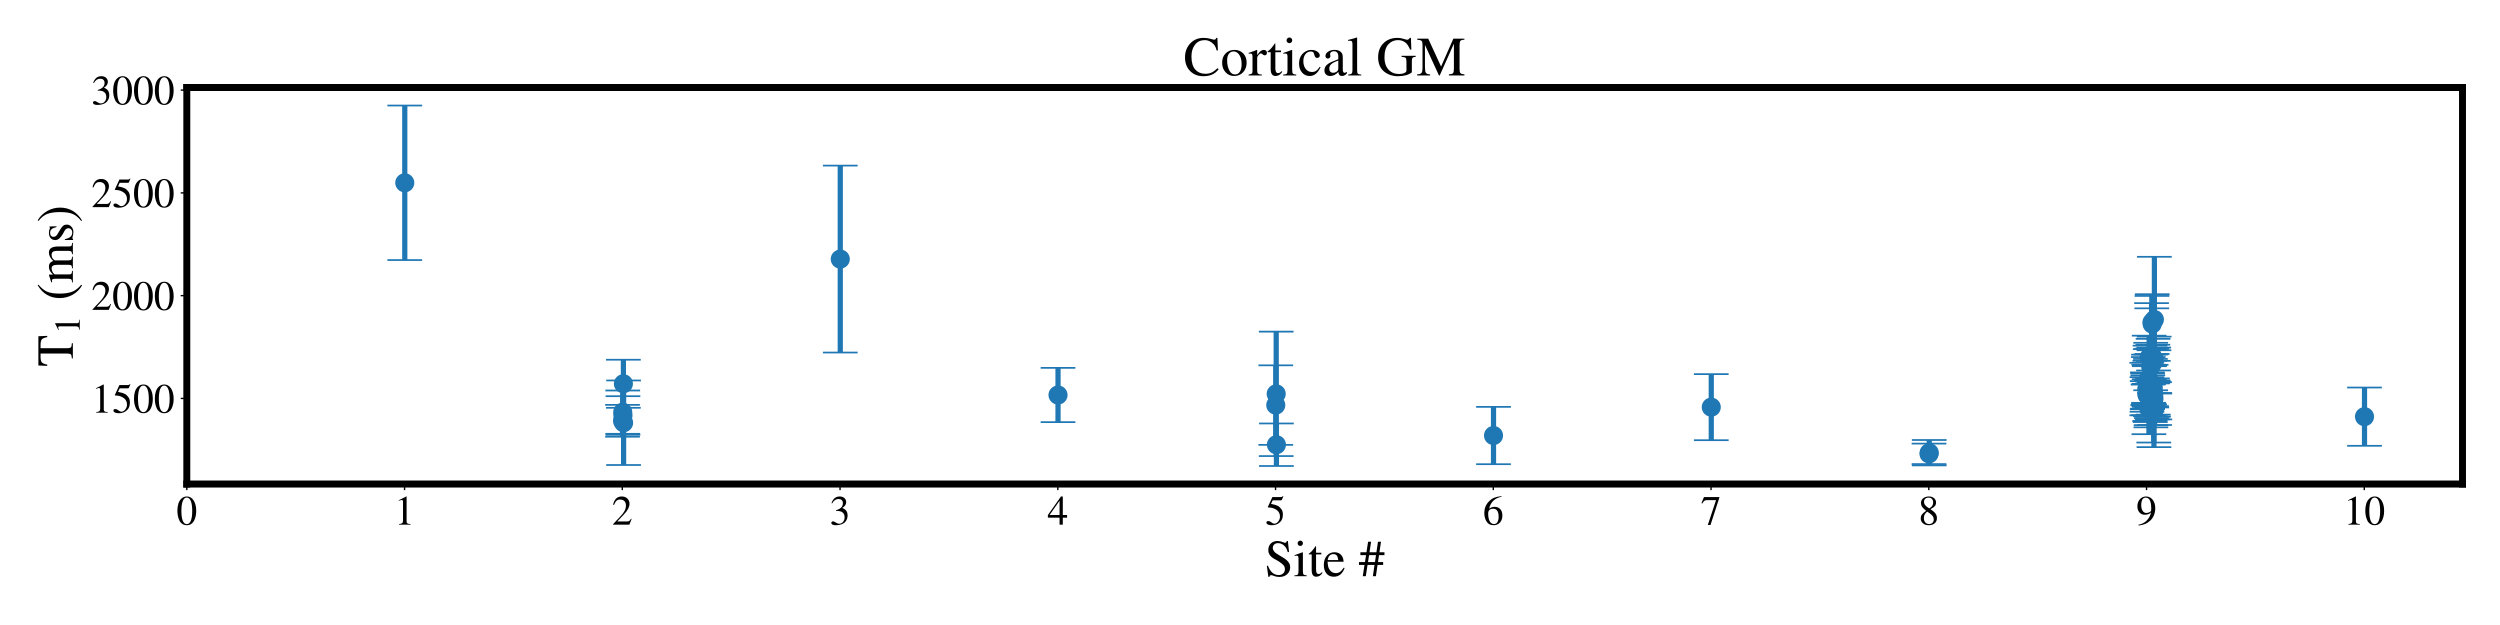 <?xml version="1.0" encoding="utf-8" standalone="no"?>
<!DOCTYPE svg PUBLIC "-//W3C//DTD SVG 1.1//EN"
  "http://www.w3.org/Graphics/SVG/1.1/DTD/svg11.dtd">
<!-- Created with matplotlib (https://matplotlib.org/) -->
<svg height="360pt" version="1.1" viewBox="0 0 1440 360" width="1440pt" xmlns="http://www.w3.org/2000/svg" xmlns:xlink="http://www.w3.org/1999/xlink">
 <defs>
  <style type="text/css">*{stroke-linecap:butt;stroke-linejoin:round;}</style>
 </defs>
 <g id="figure_1">
  <g id="patch_1">
   <path d="M 0 360 
L 1440 360 
L 1440 0 
L 0 0 
z
" style="fill:#ffffff;"/>
  </g>
  <g id="axes_1">
   <g id="patch_2">
    <path d="M 107.6 278.8 
L 1418.4 278.8 
L 1418.4 50.4 
L 107.6 50.4 
z
" style="fill:#ffffff;"/>
   </g>
   <g id="matplotlib.axis_1">
    <g id="xtick_1">
     <g id="line2d_1">
      <defs>
       <path d="M 0 0 
L 0 3.5 
" id="m8610363207" style="stroke:#000000;stroke-width:0.8;"/>
      </defs>
      <g>
       <use style="stroke:#000000;stroke-width:0.8;" x="107.6" xlink:href="#m8610363207" y="278.8"/>
      </g>
     </g>
     <g id="text_1">
      <!-- 0 -->
      <g transform="translate(101.6 302.191)scale(0.24 -0.24)">
       <defs>
        <path d="M 47.594 33 
Q 47.594 26.297 46.297 20.344 
Q 45 14.406 42.453 9.406 
Q 39.906 4.406 35.406 1.5 
Q 30.906 -1.406 25 -1.406 
Q 18.906 -1.406 14.297 1.688 
Q 9.703 4.797 7.203 10 
Q 4.703 15.203 3.547 21.094 
Q 2.406 27 2.406 33.594 
Q 2.406 42.906 4.703 50.344 
Q 7 57.797 12.344 62.688 
Q 17.703 67.594 25.406 67.594 
Q 35.203 67.594 41.391 58 
Q 47.594 48.406 47.594 33 
z
M 38 32.5 
Q 38 48.297 34.641 56.641 
Q 31.297 65 24.797 65 
Q 18.594 65 15.297 56.594 
Q 12 48.203 12 32.906 
Q 12 17.5 15.297 9.344 
Q 18.594 1.203 25 1.203 
Q 31.297 1.203 34.641 9.344 
Q 38 17.5 38 32.5 
z
" id="STIXGeneral-Regular-48"/>
       </defs>
       <use xlink:href="#STIXGeneral-Regular-48"/>
      </g>
     </g>
    </g>
    <g id="xtick_2">
     <g id="line2d_2">
      <g>
       <use style="stroke:#000000;stroke-width:0.8;" x="233.023" xlink:href="#m8610363207" y="278.8"/>
      </g>
     </g>
     <g id="text_2">
      <!-- 1 -->
      <g transform="translate(227.023 302.191)scale(0.24 -0.24)">
       <defs>
        <path d="M 39.406 0 
L 11.797 0 
L 11.797 1.5 
Q 17.297 1.797 19.297 3.547 
Q 21.297 5.297 21.297 9.5 
L 21.297 54.406 
Q 21.297 59.297 18.297 59.297 
Q 16.906 59.297 13.797 58.094 
L 11.094 57.094 
L 11.094 58.5 
L 29 67.594 
L 29.906 67.297 
L 29.906 7.594 
Q 29.906 4.297 31.906 2.891 
Q 33.906 1.5 39.406 1.5 
z
" id="STIXGeneral-Regular-49"/>
       </defs>
       <use xlink:href="#STIXGeneral-Regular-49"/>
      </g>
     </g>
    </g>
    <g id="xtick_3">
     <g id="line2d_3">
      <g>
       <use style="stroke:#000000;stroke-width:0.8;" x="358.447" xlink:href="#m8610363207" y="278.8"/>
      </g>
     </g>
     <g id="text_3">
      <!-- 2 -->
      <g transform="translate(352.447 302.191)scale(0.24 -0.24)">
       <defs>
        <path d="M 47.406 13.703 
L 42 0 
L 2.906 0 
L 2.906 1.203 
L 20.703 20.094 
Q 27.703 27.406 30.703 33.5 
Q 33.703 39.594 33.703 46.094 
Q 33.703 52.797 30 56.5 
Q 26.297 60.203 19.797 60.203 
Q 14.406 60.203 11.25 57.391 
Q 8.094 54.594 5.094 47.203 
L 3 47.703 
Q 4.703 57 9.844 62.297 
Q 15 67.594 23.797 67.594 
Q 32.094 67.594 37.188 62.594 
Q 42.297 57.594 42.297 50 
Q 42.297 38.703 29.5 25.203 
L 13 7.594 
L 36.406 7.594 
Q 39.703 7.594 41.641 8.891 
Q 43.594 10.203 46 14.297 
z
" id="STIXGeneral-Regular-50"/>
       </defs>
       <use xlink:href="#STIXGeneral-Regular-50"/>
      </g>
     </g>
    </g>
    <g id="xtick_4">
     <g id="line2d_4">
      <g>
       <use style="stroke:#000000;stroke-width:0.8;" x="483.87" xlink:href="#m8610363207" y="278.8"/>
      </g>
     </g>
     <g id="text_4">
      <!-- 3 -->
      <g transform="translate(477.87 302.191)scale(0.24 -0.24)">
       <defs>
        <path d="M 6.094 51 
L 4.5 51.406 
Q 6.797 58.906 11.688 63.25 
Q 16.594 67.594 24.094 67.594 
Q 31.094 67.594 35.391 63.797 
Q 39.703 60 39.703 53.906 
Q 39.703 45.703 30.406 40.094 
Q 35.906 37.703 38.703 34.797 
Q 43.094 29.906 43.094 21.906 
Q 43.094 13.906 38.5 7.906 
Q 35.094 3.297 28.75 0.938 
Q 22.406 -1.406 15.297 -1.406 
Q 4.094 -1.406 4.094 4.297 
Q 4.094 5.906 5.297 6.906 
Q 6.5 7.906 8.203 7.906 
Q 10.703 7.906 14.297 5.297 
Q 18.703 2.203 22.906 2.203 
Q 28.406 2.203 32.156 6.641 
Q 35.906 11.094 35.906 17.5 
Q 35.906 29 25.5 32 
Q 22.406 33 15.297 33 
L 15.297 34.406 
Q 20.906 36.297 23.703 38 
Q 31.797 42.594 31.797 51.406 
Q 31.797 56.406 28.938 59 
Q 26.094 61.594 21 61.594 
Q 12 61.594 6.094 51 
z
" id="STIXGeneral-Regular-51"/>
       </defs>
       <use xlink:href="#STIXGeneral-Regular-51"/>
      </g>
     </g>
    </g>
    <g id="xtick_5">
     <g id="line2d_5">
      <g>
       <use style="stroke:#000000;stroke-width:0.8;" x="609.294" xlink:href="#m8610363207" y="278.8"/>
      </g>
     </g>
     <g id="text_5">
      <!-- 4 -->
      <g transform="translate(603.294 302.191)scale(0.24 -0.24)">
       <defs>
        <path d="M 47.297 16.703 
L 37 16.703 
L 37 0 
L 29.203 0 
L 29.203 16.703 
L 1.203 16.703 
L 1.203 23.094 
L 32.594 67.594 
L 37 67.594 
L 37 23.094 
L 47.297 23.094 
z
M 29.203 23.094 
L 29.203 57.406 
L 5.203 23.094 
z
" id="STIXGeneral-Regular-52"/>
       </defs>
       <use xlink:href="#STIXGeneral-Regular-52"/>
      </g>
     </g>
    </g>
    <g id="xtick_6">
     <g id="line2d_6">
      <g>
       <use style="stroke:#000000;stroke-width:0.8;" x="734.717" xlink:href="#m8610363207" y="278.8"/>
      </g>
     </g>
     <g id="text_6">
      <!-- 5 -->
      <g transform="translate(728.717 302.191)scale(0.24 -0.24)">
       <defs>
        <path d="M 43.797 68.094 
L 40.203 59.594 
Q 39.594 58.297 37.5 58.297 
L 18.094 58.297 
L 14.094 49.797 
Q 25.094 47.703 30 45.25 
Q 34.906 42.797 39.094 37 
Q 42.594 32.203 42.594 24.297 
Q 42.594 17.094 40.25 12.188 
Q 37.906 7.297 32.797 3.5 
Q 26 -1.406 15.797 -1.406 
Q 10.094 -1.406 6.594 0.297 
Q 3.094 2 3.094 4.797 
Q 3.094 8.594 7.594 8.594 
Q 11.203 8.594 15 5.5 
Q 18.906 2.297 22.094 2.297 
Q 27.297 2.297 31.438 7.5 
Q 35.594 12.703 35.594 19.203 
Q 35.594 28.797 28.906 34.203 
Q 20.203 41.203 7.594 41.203 
Q 6.406 41.203 6.406 42 
L 6.5 42.5 
L 17.406 66.203 
L 38.094 66.203 
Q 39.797 66.203 40.75 66.703 
Q 41.703 67.203 42.906 68.797 
z
" id="STIXGeneral-Regular-53"/>
       </defs>
       <use xlink:href="#STIXGeneral-Regular-53"/>
      </g>
     </g>
    </g>
    <g id="xtick_7">
     <g id="line2d_7">
      <g>
       <use style="stroke:#000000;stroke-width:0.8;" x="860.14" xlink:href="#m8610363207" y="278.8"/>
      </g>
     </g>
     <g id="text_7">
      <!-- 6 -->
      <g transform="translate(854.14 302.191)scale(0.24 -0.24)">
       <defs>
        <path d="M 44.594 68.406 
L 44.797 66.797 
Q 33 64.906 25.094 57.25 
Q 17.203 49.594 15.203 38.297 
Q 21 42.797 27.906 42.797 
Q 36.703 42.797 41.75 37.188 
Q 46.797 31.594 46.797 21.906 
Q 46.797 12.094 41.703 5.906 
Q 35.797 -1.406 25.797 -1.406 
Q 13.594 -1.406 8.094 8.703 
Q 3.406 17.297 3.406 27.906 
Q 3.406 44.297 14.297 55.5 
Q 20.5 61.906 27.047 64.547 
Q 33.594 67.203 44.594 68.406 
z
M 37.797 18.797 
Q 37.797 38.203 24.297 38.203 
Q 19.297 38.203 16 35.547 
Q 12.703 32.906 12.703 26.594 
Q 12.703 14.906 16.344 8.156 
Q 20 1.406 26.906 1.406 
Q 32.203 1.406 35 6.156 
Q 37.797 10.906 37.797 18.797 
z
" id="STIXGeneral-Regular-54"/>
       </defs>
       <use xlink:href="#STIXGeneral-Regular-54"/>
      </g>
     </g>
    </g>
    <g id="xtick_8">
     <g id="line2d_8">
      <g>
       <use style="stroke:#000000;stroke-width:0.8;" x="985.564" xlink:href="#m8610363207" y="278.8"/>
      </g>
     </g>
     <g id="text_8">
      <!-- 7 -->
      <g transform="translate(979.564 302.191)scale(0.24 -0.24)">
       <defs>
        <path d="M 44.906 64.594 
L 23.703 -0.797 
L 17.203 -0.797 
L 37 58.797 
L 15.5 58.797 
Q 11.203 58.797 9.094 57.297 
Q 7 55.797 3.797 50.594 
L 2 51.5 
L 8 66.203 
L 44.906 66.203 
z
" id="STIXGeneral-Regular-55"/>
       </defs>
       <use xlink:href="#STIXGeneral-Regular-55"/>
      </g>
     </g>
    </g>
    <g id="xtick_9">
     <g id="line2d_9">
      <g>
       <use style="stroke:#000000;stroke-width:0.8;" x="1110.987" xlink:href="#m8610363207" y="278.8"/>
      </g>
     </g>
     <g id="text_9">
      <!-- 8 -->
      <g transform="translate(1104.987 302.191)scale(0.24 -0.24)">
       <defs>
        <path d="M 44.5 15.5 
Q 44.5 7.797 39.141 3.188 
Q 33.797 -1.406 24.797 -1.406 
Q 16.406 -1.406 11 3.188 
Q 5.594 7.797 5.594 14.906 
Q 5.594 20.203 8.188 23.953 
Q 10.797 27.703 18.594 33.203 
Q 11.094 39.406 8.641 43.203 
Q 6.203 47 6.203 52 
Q 6.203 59.094 11.641 63.344 
Q 17.094 67.594 25.594 67.594 
Q 32.906 67.594 37.656 63.438 
Q 42.406 59.297 42.406 53.297 
Q 42.406 47.797 39.547 44.5 
Q 36.703 41.203 29 37.094 
Q 38 31.094 41.25 26.391 
Q 44.5 21.703 44.5 15.5 
z
M 35.5 53.297 
Q 35.5 58.5 32.594 61.641 
Q 29.703 64.797 24.594 64.797 
Q 19.5 64.797 16.547 62.141 
Q 13.594 59.5 13.594 54.891 
Q 13.594 50.297 16.547 46.547 
Q 19.5 42.797 26.094 38.906 
Q 31.203 41.906 33.344 45.25 
Q 35.5 48.594 35.5 53.297 
z
M 27.094 27.203 
L 21.203 31.203 
Q 16.797 27.594 15 24.141 
Q 13.203 20.703 13.203 15.797 
Q 13.203 9 16.641 5.203 
Q 20.094 1.406 25.906 1.406 
Q 30.797 1.406 33.844 4.453 
Q 36.906 7.5 36.906 12.406 
Q 36.906 16.906 34.594 20.297 
Q 32.297 23.703 27.094 27.203 
z
" id="STIXGeneral-Regular-56"/>
       </defs>
       <use xlink:href="#STIXGeneral-Regular-56"/>
      </g>
     </g>
    </g>
    <g id="xtick_10">
     <g id="line2d_10">
      <g>
       <use style="stroke:#000000;stroke-width:0.8;" x="1236.411" xlink:href="#m8610363207" y="278.8"/>
      </g>
     </g>
     <g id="text_10">
      <!-- 9 -->
      <g transform="translate(1230.411 302.191)scale(0.24 -0.24)">
       <defs>
        <path d="M 5.906 -2.203 
L 5.594 -0.203 
Q 17.094 1.797 25.047 9.5 
Q 33 17.203 36 29.406 
Q 30.203 23.703 21 23.703 
Q 12.906 23.703 7.953 29.297 
Q 3 34.906 3 44 
Q 3 54.094 8.953 60.844 
Q 14.906 67.594 23.797 67.594 
Q 33.297 67.594 39.5 60 
Q 45.906 52 45.906 39.406 
Q 45.906 30.594 42.844 22.844 
Q 39.797 15.094 33.906 9.703 
Q 27.703 4.094 21.797 1.641 
Q 15.906 -0.797 5.906 -2.203 
z
M 36.203 35.5 
L 36.203 39.406 
Q 36.203 64.797 23 64.797 
Q 18.297 64.797 15.703 61.406 
Q 14.203 59.406 13.203 55.406 
Q 12.203 51.406 12.203 47.406 
Q 12.203 38.5 15.547 33.25 
Q 18.906 28 24.5 28 
Q 28.5 28 32.344 29.953 
Q 36.203 31.906 36.203 35.5 
z
" id="STIXGeneral-Regular-57"/>
       </defs>
       <use xlink:href="#STIXGeneral-Regular-57"/>
      </g>
     </g>
    </g>
    <g id="xtick_11">
     <g id="line2d_11">
      <g>
       <use style="stroke:#000000;stroke-width:0.8;" x="1361.834" xlink:href="#m8610363207" y="278.8"/>
      </g>
     </g>
     <g id="text_11">
      <!-- 10 -->
      <g transform="translate(1349.834 302.191)scale(0.24 -0.24)">
       <use xlink:href="#STIXGeneral-Regular-49"/>
       <use x="50" xlink:href="#STIXGeneral-Regular-48"/>
      </g>
     </g>
    </g>
    <g id="text_12">
     <!-- Site # -->
     <g transform="translate(728.411 331.889)scale(0.3 -0.3)">
      <defs>
       <path d="M 46.906 46.297 
L 44.406 46.297 
Q 42.703 52.5 40.297 55.703 
Q 34.203 63.5 25.797 63.5 
Q 21.203 63.5 18.453 60.844 
Q 15.703 58.203 15.703 54 
Q 15.703 52 16.703 50.094 
Q 17.703 48.203 18.844 46.844 
Q 20 45.5 22.891 43.5 
Q 25.797 41.5 27.594 40.453 
Q 29.406 39.406 33.594 36.906 
Q 41.703 32.203 45.391 27.547 
Q 49.094 22.906 49.094 17.297 
Q 49.094 9 43.297 3.797 
Q 37.5 -1.406 28.703 -1.406 
Q 22.203 -1.406 16.906 0.906 
Q 14.297 2 12.203 2 
Q 11 2 10.203 1.094 
Q 9.406 0.203 9.406 -1.297 
L 7.203 -1.297 
L 4.297 19.906 
L 6.5 19.906 
Q 13.203 2.203 27.094 2.203 
Q 32.406 2.203 35.703 5.344 
Q 39 8.5 39 13.406 
Q 39 18.094 36.094 21.297 
Q 31.297 26.5 19.297 32.906 
Q 7.094 39.406 7.094 50.094 
Q 7.094 58.094 12 62.844 
Q 16.906 67.594 24.5 67.594 
Q 29.797 67.594 35 65.406 
Q 37.703 64.203 39.406 64.203 
Q 42 64.203 42.594 67.594 
L 44.703 67.594 
z
" id="STIXGeneral-Regular-83"/>
       <path d="M 18 63.203 
Q 18 61 16.5 59.547 
Q 15 58.094 12.797 58.094 
Q 10.703 58.094 9.25 59.547 
Q 7.797 61 7.797 63.203 
Q 7.797 65.297 9.297 66.797 
Q 10.797 68.297 12.906 68.297 
Q 15.094 68.297 16.547 66.797 
Q 18 65.297 18 63.203 
z
M 25.297 0 
L 1.594 0 
L 1.594 1.5 
Q 6.797 1.797 8.141 3.297 
Q 9.5 4.797 9.5 10.406 
L 9.5 33.094 
Q 9.5 36.594 8.797 38 
Q 8.094 39.406 6.203 39.406 
Q 3.797 39.406 2 38.906 
L 2 40.5 
L 17.5 46 
L 17.906 45.594 
L 17.906 10.5 
Q 17.906 4.906 19.156 3.406 
Q 20.406 1.906 25.297 1.5 
z
" id="STIXGeneral-Regular-105"/>
       <path d="M 26.594 7.703 
L 27.906 6.594 
Q 23.094 -1 15.797 -1 
Q 7 -1 7 11.703 
L 7 41.797 
L 1.703 41.797 
Q 1.297 42.094 1.297 42.5 
Q 1.297 43.297 3 44.406 
Q 6.797 46.594 12.703 55.094 
Q 12.906 55.406 13.656 56.344 
Q 14.406 57.297 14.703 57.906 
Q 15.406 57.906 15.406 56.594 
L 15.406 45 
L 25.5 45 
L 25.5 41.797 
L 15.406 41.797 
L 15.406 13.203 
Q 15.406 8.406 16.594 6.297 
Q 17.797 4.203 20.594 4.203 
Q 23.594 4.203 26.594 7.703 
z
" id="STIXGeneral-Regular-116"/>
       <path d="M 40.797 16.406 
L 42.406 15.703 
Q 36.406 -1 21.5 -1 
Q 12.703 -1 7.594 5.141 
Q 2.5 11.297 2.5 21.703 
Q 2.5 32.406 8.203 39.203 
Q 13.906 46 23.203 46 
Q 32.203 46 37.094 39.094 
Q 40 35.094 40.5 27.703 
L 9.703 27.703 
Q 10.094 21.406 10.938 18.094 
Q 11.797 14.797 14.297 11.406 
Q 18.5 5.906 25.406 5.906 
Q 30.297 5.906 33.641 8.297 
Q 37 10.703 40.797 16.406 
z
M 9.906 30.906 
L 30.297 30.906 
Q 29.406 37.203 27.344 39.797 
Q 25.297 42.406 20.5 42.406 
Q 16.297 42.406 13.5 39.453 
Q 10.703 36.5 9.906 30.906 
z
" id="STIXGeneral-Regular-101"/>
       <path id="STIXGeneral-Regular-32"/>
       <path d="M 49.5 40.5 
L 39.094 40.5 
L 37.094 27.094 
L 47 27.094 
L 47 21.594 
L 36.203 21.594 
L 33.094 0 
L 27.297 0 
L 30.406 21.594 
L 17 21.594 
L 13.703 0 
L 7.906 0 
L 11.203 21.594 
L 0.594 21.594 
L 0.594 27.094 
L 12.094 27.094 
L 14.203 40.5 
L 3.297 40.5 
L 3.297 46 
L 15 46 
L 18.094 66.203 
L 23.906 66.203 
L 20.797 46 
L 34.094 46 
L 37.094 66.203 
L 42.906 66.203 
L 39.906 46 
L 49.5 46 
z
M 33.297 40.5 
L 20 40.5 
L 17.906 27.094 
L 31.297 27.094 
z
" id="STIXGeneral-Regular-35"/>
      </defs>
      <use xlink:href="#STIXGeneral-Regular-83"/>
      <use x="55.6" xlink:href="#STIXGeneral-Regular-105"/>
      <use x="83.4" xlink:href="#STIXGeneral-Regular-116"/>
      <use x="111.2" xlink:href="#STIXGeneral-Regular-101"/>
      <use x="155.6" xlink:href="#STIXGeneral-Regular-32"/>
      <use x="180.6" xlink:href="#STIXGeneral-Regular-35"/>
     </g>
    </g>
   </g>
   <g id="matplotlib.axis_2">
    <g id="ytick_1">
     <g id="line2d_12">
      <defs>
       <path d="M 0 0 
L -3.5 0 
" id="mf9ca37cab2" style="stroke:#000000;stroke-width:0.8;"/>
      </defs>
      <g>
       <use style="stroke:#000000;stroke-width:0.8;" x="107.6" xlink:href="#mf9ca37cab2" y="229.487"/>
      </g>
     </g>
     <g id="text_13">
      <!-- 1500 -->
      <g transform="translate(52.6 237.683)scale(0.24 -0.24)">
       <use xlink:href="#STIXGeneral-Regular-49"/>
       <use x="50" xlink:href="#STIXGeneral-Regular-53"/>
       <use x="100" xlink:href="#STIXGeneral-Regular-48"/>
       <use x="150" xlink:href="#STIXGeneral-Regular-48"/>
      </g>
     </g>
    </g>
    <g id="ytick_2">
     <g id="line2d_13">
      <g>
       <use style="stroke:#000000;stroke-width:0.8;" x="107.6" xlink:href="#mf9ca37cab2" y="170.296"/>
      </g>
     </g>
     <g id="text_14">
      <!-- 2000 -->
      <g transform="translate(52.6 178.491)scale(0.24 -0.24)">
       <use xlink:href="#STIXGeneral-Regular-50"/>
       <use x="50" xlink:href="#STIXGeneral-Regular-48"/>
       <use x="100" xlink:href="#STIXGeneral-Regular-48"/>
       <use x="150" xlink:href="#STIXGeneral-Regular-48"/>
      </g>
     </g>
    </g>
    <g id="ytick_3">
     <g id="line2d_14">
      <g>
       <use style="stroke:#000000;stroke-width:0.8;" x="107.6" xlink:href="#mf9ca37cab2" y="111.104"/>
      </g>
     </g>
     <g id="text_15">
      <!-- 2500 -->
      <g transform="translate(52.6 119.3)scale(0.24 -0.24)">
       <use xlink:href="#STIXGeneral-Regular-50"/>
       <use x="50" xlink:href="#STIXGeneral-Regular-53"/>
       <use x="100" xlink:href="#STIXGeneral-Regular-48"/>
       <use x="150" xlink:href="#STIXGeneral-Regular-48"/>
      </g>
     </g>
    </g>
    <g id="ytick_4">
     <g id="line2d_15">
      <g>
       <use style="stroke:#000000;stroke-width:0.8;" x="107.6" xlink:href="#mf9ca37cab2" y="51.913"/>
      </g>
     </g>
     <g id="text_16">
      <!-- 3000 -->
      <g transform="translate(52.6 60.108)scale(0.24 -0.24)">
       <use xlink:href="#STIXGeneral-Regular-51"/>
       <use x="50" xlink:href="#STIXGeneral-Regular-48"/>
       <use x="100" xlink:href="#STIXGeneral-Regular-48"/>
       <use x="150" xlink:href="#STIXGeneral-Regular-48"/>
      </g>
     </g>
    </g>
    <g id="text_17">
     <!-- T$_1$ (ms) -->
     <g transform="translate(42.089 211.25)rotate(-90)scale(0.3 -0.3)">
      <defs>
       <path d="M 59.297 49.203 
L 56.906 49.203 
Q 55.297 57.406 52.391 59.703 
Q 49.5 62 41.5 62 
L 35.594 62 
L 35.594 11.094 
Q 35.594 5.406 37.297 3.797 
Q 39 2.203 45.203 1.906 
L 45.203 0 
L 16 0 
L 16 1.906 
Q 22.297 2.297 23.844 4 
Q 25.406 5.703 25.406 12.297 
L 25.406 62 
L 19.406 62 
Q 11.297 62 8.438 59.641 
Q 5.594 57.297 4.094 49.203 
L 1.703 49.203 
L 2.406 66.203 
L 58.594 66.203 
z
" id="STIXGeneral-Regular-84"/>
       <path d="M 30.406 -16.094 
L 29.203 -17.703 
Q 17.594 -11.094 11.188 0.5 
Q 4.797 12.094 4.797 25.203 
Q 4.797 52.906 29.5 67.594 
L 30.406 66 
Q 20.203 57.297 16.797 48.844 
Q 13.406 40.406 13.406 25.5 
Q 13.406 10.703 16.906 1.5 
Q 20.406 -7.703 30.406 -16.094 
z
" id="STIXGeneral-Regular-40"/>
       <path d="M 77.5 0 
L 55.703 0 
L 55.703 1.5 
Q 59.906 1.906 61.047 3.25 
Q 62.203 4.594 62.203 9 
L 62.203 29.594 
Q 62.203 35.594 60.453 38.188 
Q 58.703 40.797 54.5 40.797 
Q 51 40.797 48.547 39.391 
Q 46.094 38 43.797 34.703 
L 43.797 9.5 
Q 43.797 4.703 45.25 3.141 
Q 46.703 1.594 51 1.5 
L 51 0 
L 28.594 0 
L 28.594 1.5 
Q 33 1.797 34.203 2.938 
Q 35.406 4.094 35.406 8.594 
L 35.406 29.703 
Q 35.406 40.797 28.906 40.797 
Q 26.094 40.797 22.938 39.547 
Q 19.797 38.297 18.297 36.5 
Q 17 35 17 34.797 
L 17 7 
Q 17 3.797 18.391 2.75 
Q 19.797 1.703 23.797 1.5 
L 23.797 0 
L 1.594 0 
L 1.594 1.5 
Q 5.797 1.594 7.188 3.047 
Q 8.594 4.5 8.594 8.797 
L 8.594 33.594 
Q 8.594 37.297 7.797 38.75 
Q 7 40.203 5.094 40.203 
Q 3.594 40.203 1.906 39.797 
L 1.906 41.5 
Q 8.703 43.406 15.797 46 
L 16.594 45.703 
L 16.594 38.297 
L 16.797 38.297 
Q 21.297 43 24.75 44.5 
Q 28.203 46 32.094 46 
Q 40 46 42.703 37.594 
Q 50.5 46 59 46 
Q 70.594 46 70.594 28 
L 70.594 7.703 
Q 70.594 4.406 71.594 3.156 
Q 72.594 1.906 74.906 1.703 
L 77.5 1.5 
z
" id="STIXGeneral-Regular-109"/>
       <path d="M 15.594 30.094 
L 26 23.797 
Q 31 20.797 32.891 18.188 
Q 34.797 15.594 34.797 11.5 
Q 34.797 6.5 30.641 2.75 
Q 26.5 -1 20.797 -1 
Q 16.094 -1 13.5 -0.094 
Q 10.797 0.797 8.906 0.797 
Q 7.203 0.797 6.5 -0.406 
L 5.203 -0.406 
L 5.203 15.297 
L 6.797 15.297 
Q 8.406 8 11.406 4.594 
Q 14.406 1.203 19.5 1.203 
Q 23.203 1.203 25.5 3.297 
Q 27.797 5.406 27.797 8.594 
Q 27.797 13.203 22.5 16.094 
L 17.094 19.094 
Q 5.094 25.797 5.094 33.594 
Q 5.094 39.406 8.844 42.656 
Q 12.594 45.906 18.906 45.906 
Q 23.297 45.906 25.594 44.797 
Q 27.406 44 28.406 44 
Q 29.094 44 30 45 
L 31.094 45 
L 31.594 31.406 
L 30.094 31.406 
Q 28.406 38.203 25.844 40.953 
Q 23.297 43.703 18.797 43.703 
Q 15.406 43.703 13.344 42 
Q 11.297 40.297 11.297 36.906 
Q 11.297 35.203 12.438 33.25 
Q 13.594 31.297 15.594 30.094 
z
" id="STIXGeneral-Regular-115"/>
       <path d="M 2.906 66 
L 4.094 67.594 
Q 15.5 60.797 22 49.188 
Q 28.5 37.594 28.5 24.703 
Q 28.5 -2.594 3.797 -17.703 
L 2.906 -16.094 
Q 13.203 -7.594 16.547 0.844 
Q 19.906 9.297 19.906 24.406 
Q 19.906 39.594 16.547 48.75 
Q 13.203 57.906 2.906 66 
z
" id="STIXGeneral-Regular-41"/>
      </defs>
      <use transform="translate(0 0.406)" xlink:href="#STIXGeneral-Regular-84"/>
      <use transform="translate(62.643 -12.822)scale(0.7)" xlink:href="#STIXGeneral-Regular-49"/>
      <use transform="translate(102.053 0.406)" xlink:href="#STIXGeneral-Regular-32"/>
      <use transform="translate(127.053 0.406)" xlink:href="#STIXGeneral-Regular-40"/>
      <use transform="translate(160.353 0.406)" xlink:href="#STIXGeneral-Regular-109"/>
      <use transform="translate(238.153 0.406)" xlink:href="#STIXGeneral-Regular-115"/>
      <use transform="translate(277.053 0.406)" xlink:href="#STIXGeneral-Regular-41"/>
     </g>
    </g>
   </g>
   <g id="LineCollection_1">
    <path clip-path="url(#p0ebc8de0b5)" d="M 233.149 149.789 
L 233.149 60.782 
" style="fill:none;stroke:#1f77b4;stroke-width:3;"/>
    <path clip-path="url(#p0ebc8de0b5)" d="M 358.572 251.572 
L 358.572 233.201 
" style="fill:none;stroke:#1f77b4;stroke-width:3;"/>
    <path clip-path="url(#p0ebc8de0b5)" d="M 358.698 249.88 
L 358.698 224.929 
" style="fill:none;stroke:#1f77b4;stroke-width:3;"/>
    <path clip-path="url(#p0ebc8de0b5)" d="M 358.823 250.46 
L 358.823 228.213 
" style="fill:none;stroke:#1f77b4;stroke-width:3;"/>
    <path clip-path="url(#p0ebc8de0b5)" d="M 0 0 
" style="fill:none;stroke:#1f77b4;stroke-width:3;"/>
    <path clip-path="url(#p0ebc8de0b5)" d="M 359.074 234.878 
L 359.074 207.19 
" style="fill:none;stroke:#1f77b4;stroke-width:3;"/>
    <path clip-path="url(#p0ebc8de0b5)" d="M 359.199 267.85 
L 359.199 219.166 
" style="fill:none;stroke:#1f77b4;stroke-width:3;"/>
    <path clip-path="url(#p0ebc8de0b5)" d="M 483.996 203.073 
L 483.996 95.398 
" style="fill:none;stroke:#1f77b4;stroke-width:3;"/>
    <path clip-path="url(#p0ebc8de0b5)" d="M 609.419 243.162 
L 609.419 211.886 
" style="fill:none;stroke:#1f77b4;stroke-width:3;"/>
    <path clip-path="url(#p0ebc8de0b5)" d="M 734.842 256.25 
L 734.842 210.425 
" style="fill:none;stroke:#1f77b4;stroke-width:3;"/>
    <path clip-path="url(#p0ebc8de0b5)" d="M 0 0 
" style="fill:none;stroke:#1f77b4;stroke-width:3;"/>
    <path clip-path="url(#p0ebc8de0b5)" d="M 735.093 262.694 
L 735.093 191.02 
" style="fill:none;stroke:#1f77b4;stroke-width:3;"/>
    <path clip-path="url(#p0ebc8de0b5)" d="M 735.219 268.418 
L 735.219 243.915 
" style="fill:none;stroke:#1f77b4;stroke-width:3;"/>
    <path clip-path="url(#p0ebc8de0b5)" d="M 860.266 267.376 
L 860.266 234.342 
" style="fill:none;stroke:#1f77b4;stroke-width:3;"/>
    <path clip-path="url(#p0ebc8de0b5)" d="M 985.689 253.539 
L 985.689 215.505 
" style="fill:none;stroke:#1f77b4;stroke-width:3;"/>
    <path clip-path="url(#p0ebc8de0b5)" d="M 1111.113 267.319 
L 1111.113 255.497 
" style="fill:none;stroke:#1f77b4;stroke-width:3;"/>
    <path clip-path="url(#p0ebc8de0b5)" d="M 1111.238 268.083 
L 1111.238 253.429 
" style="fill:none;stroke:#1f77b4;stroke-width:3;"/>
    <path clip-path="url(#p0ebc8de0b5)" d="M 1236.536 239.243 
L 1236.536 208.961 
" style="fill:none;stroke:#1f77b4;stroke-width:3;"/>
    <path clip-path="url(#p0ebc8de0b5)" d="M 1236.661 237.157 
L 1236.661 217.21 
" style="fill:none;stroke:#1f77b4;stroke-width:3;"/>
    <path clip-path="url(#p0ebc8de0b5)" d="M 1236.787 235.688 
L 1236.787 219.526 
" style="fill:none;stroke:#1f77b4;stroke-width:3;"/>
    <path clip-path="url(#p0ebc8de0b5)" d="M 1236.912 235.717 
L 1236.912 214.522 
" style="fill:none;stroke:#1f77b4;stroke-width:3;"/>
    <path clip-path="url(#p0ebc8de0b5)" d="M 1237.038 235.343 
L 1237.038 214.987 
" style="fill:none;stroke:#1f77b4;stroke-width:3;"/>
    <path clip-path="url(#p0ebc8de0b5)" d="M 1237.163 233.22 
L 1237.163 216.153 
" style="fill:none;stroke:#1f77b4;stroke-width:3;"/>
    <path clip-path="url(#p0ebc8de0b5)" d="M 1237.289 233.598 
L 1237.289 221.529 
" style="fill:none;stroke:#1f77b4;stroke-width:3;"/>
    <path clip-path="url(#p0ebc8de0b5)" d="M 1237.414 239.136 
L 1237.414 205.685 
" style="fill:none;stroke:#1f77b4;stroke-width:3;"/>
    <path clip-path="url(#p0ebc8de0b5)" d="M 1237.539 232.022 
L 1237.539 204.295 
" style="fill:none;stroke:#1f77b4;stroke-width:3;"/>
    <path clip-path="url(#p0ebc8de0b5)" d="M 1237.665 232.313 
L 1237.665 210.072 
" style="fill:none;stroke:#1f77b4;stroke-width:3;"/>
    <path clip-path="url(#p0ebc8de0b5)" d="M 1237.79 250.107 
L 1237.79 221.076 
" style="fill:none;stroke:#1f77b4;stroke-width:3;"/>
    <path clip-path="url(#p0ebc8de0b5)" d="M 1237.916 218.403 
L 1237.916 193.353 
" style="fill:none;stroke:#1f77b4;stroke-width:3;"/>
    <path clip-path="url(#p0ebc8de0b5)" d="M 1238.041 234.358 
L 1238.041 210.928 
" style="fill:none;stroke:#1f77b4;stroke-width:3;"/>
    <path clip-path="url(#p0ebc8de0b5)" d="M 1238.167 232.855 
L 1238.167 210.708 
" style="fill:none;stroke:#1f77b4;stroke-width:3;"/>
    <path clip-path="url(#p0ebc8de0b5)" d="M 1238.292 242.646 
L 1238.292 207.811 
" style="fill:none;stroke:#1f77b4;stroke-width:3;"/>
    <path clip-path="url(#p0ebc8de0b5)" d="M 1238.417 242.365 
L 1238.417 199.088 
" style="fill:none;stroke:#1f77b4;stroke-width:3;"/>
    <path clip-path="url(#p0ebc8de0b5)" d="M 1238.543 243.111 
L 1238.543 201.102 
" style="fill:none;stroke:#1f77b4;stroke-width:3;"/>
    <path clip-path="url(#p0ebc8de0b5)" d="M 1238.668 239.743 
L 1238.668 206.734 
" style="fill:none;stroke:#1f77b4;stroke-width:3;"/>
    <path clip-path="url(#p0ebc8de0b5)" d="M 1238.794 224.787 
L 1238.794 197.466 
" style="fill:none;stroke:#1f77b4;stroke-width:3;"/>
    <path clip-path="url(#p0ebc8de0b5)" d="M 1238.919 246.153 
L 1238.919 204.162 
" style="fill:none;stroke:#1f77b4;stroke-width:3;"/>
    <path clip-path="url(#p0ebc8de0b5)" d="M 1239.045 244.873 
L 1239.045 210.109 
" style="fill:none;stroke:#1f77b4;stroke-width:3;"/>
    <path clip-path="url(#p0ebc8de0b5)" d="M 1239.17 240.848 
L 1239.17 219.364 
" style="fill:none;stroke:#1f77b4;stroke-width:3;"/>
    <path clip-path="url(#p0ebc8de0b5)" d="M 1239.295 233.904 
L 1239.295 174.623 
" style="fill:none;stroke:#1f77b4;stroke-width:3;"/>
    <path clip-path="url(#p0ebc8de0b5)" d="M 1239.421 234.717 
L 1239.421 177.596 
" style="fill:none;stroke:#1f77b4;stroke-width:3;"/>
    <path clip-path="url(#p0ebc8de0b5)" d="M 1239.546 200.849 
L 1239.546 170.458 
" style="fill:none;stroke:#1f77b4;stroke-width:3;"/>
    <path clip-path="url(#p0ebc8de0b5)" d="M 1239.672 203.863 
L 1239.672 169.461 
" style="fill:none;stroke:#1f77b4;stroke-width:3;"/>
    <path clip-path="url(#p0ebc8de0b5)" d="M 1239.797 241.549 
L 1239.797 217.946 
" style="fill:none;stroke:#1f77b4;stroke-width:3;"/>
    <path clip-path="url(#p0ebc8de0b5)" d="M 1239.922 240.039 
L 1239.922 220.826 
" style="fill:none;stroke:#1f77b4;stroke-width:3;"/>
    <path clip-path="url(#p0ebc8de0b5)" d="M 1240.048 219.42 
L 1240.048 198.567 
" style="fill:none;stroke:#1f77b4;stroke-width:3;"/>
    <path clip-path="url(#p0ebc8de0b5)" d="M 1240.173 219.072 
L 1240.173 195.205 
" style="fill:none;stroke:#1f77b4;stroke-width:3;"/>
    <path clip-path="url(#p0ebc8de0b5)" d="M 1240.299 238.794 
L 1240.299 207.844 
" style="fill:none;stroke:#1f77b4;stroke-width:3;"/>
    <path clip-path="url(#p0ebc8de0b5)" d="M 1240.424 239.939 
L 1240.424 213.387 
" style="fill:none;stroke:#1f77b4;stroke-width:3;"/>
    <path clip-path="url(#p0ebc8de0b5)" d="M 1240.55 254.913 
L 1240.55 200.181 
" style="fill:none;stroke:#1f77b4;stroke-width:3;"/>
    <path clip-path="url(#p0ebc8de0b5)" d="M 1240.675 257.554 
L 1240.675 201.769 
" style="fill:none;stroke:#1f77b4;stroke-width:3;"/>
    <path clip-path="url(#p0ebc8de0b5)" d="M 1240.8 220.017 
L 1240.8 193.906 
" style="fill:none;stroke:#1f77b4;stroke-width:3;"/>
    <path clip-path="url(#p0ebc8de0b5)" d="M 1240.926 220.166 
L 1240.926 147.914 
" style="fill:none;stroke:#1f77b4;stroke-width:3;"/>
    <path clip-path="url(#p0ebc8de0b5)" d="M 1241.051 244.783 
L 1241.051 226.333 
" style="fill:none;stroke:#1f77b4;stroke-width:3;"/>
    <path clip-path="url(#p0ebc8de0b5)" d="M 1241.177 241.583 
L 1241.177 226.659 
" style="fill:none;stroke:#1f77b4;stroke-width:3;"/>
    <path clip-path="url(#p0ebc8de0b5)" d="M 1361.959 256.79 
L 1361.959 223.214 
" style="fill:none;stroke:#1f77b4;stroke-width:3;"/>
   </g>
   <g id="line2d_16">
    <defs>
     <path d="M 10 0 
L -10 -0 
" id="m0f775669c4" style="stroke:#1f77b4;"/>
    </defs>
    <g clip-path="url(#p0ebc8de0b5)">
     <use style="fill:#1f77b4;stroke:#1f77b4;" x="233.149" xlink:href="#m0f775669c4" y="149.789"/>
     <use style="fill:#1f77b4;stroke:#1f77b4;" x="358.572" xlink:href="#m0f775669c4" y="251.572"/>
     <use style="fill:#1f77b4;stroke:#1f77b4;" x="358.698" xlink:href="#m0f775669c4" y="249.88"/>
     <use style="fill:#1f77b4;stroke:#1f77b4;" x="358.823" xlink:href="#m0f775669c4" y="250.46"/>
     <use style="fill:#1f77b4;stroke:#1f77b4;" x="359.074" xlink:href="#m0f775669c4" y="234.878"/>
     <use style="fill:#1f77b4;stroke:#1f77b4;" x="359.199" xlink:href="#m0f775669c4" y="267.85"/>
     <use style="fill:#1f77b4;stroke:#1f77b4;" x="483.996" xlink:href="#m0f775669c4" y="203.073"/>
     <use style="fill:#1f77b4;stroke:#1f77b4;" x="609.419" xlink:href="#m0f775669c4" y="243.162"/>
     <use style="fill:#1f77b4;stroke:#1f77b4;" x="734.842" xlink:href="#m0f775669c4" y="256.25"/>
     <use style="fill:#1f77b4;stroke:#1f77b4;" x="735.093" xlink:href="#m0f775669c4" y="262.694"/>
     <use style="fill:#1f77b4;stroke:#1f77b4;" x="735.219" xlink:href="#m0f775669c4" y="268.418"/>
     <use style="fill:#1f77b4;stroke:#1f77b4;" x="860.266" xlink:href="#m0f775669c4" y="267.376"/>
     <use style="fill:#1f77b4;stroke:#1f77b4;" x="985.689" xlink:href="#m0f775669c4" y="253.539"/>
     <use style="fill:#1f77b4;stroke:#1f77b4;" x="1111.113" xlink:href="#m0f775669c4" y="267.319"/>
     <use style="fill:#1f77b4;stroke:#1f77b4;" x="1111.238" xlink:href="#m0f775669c4" y="268.083"/>
     <use style="fill:#1f77b4;stroke:#1f77b4;" x="1236.536" xlink:href="#m0f775669c4" y="239.243"/>
     <use style="fill:#1f77b4;stroke:#1f77b4;" x="1236.661" xlink:href="#m0f775669c4" y="237.157"/>
     <use style="fill:#1f77b4;stroke:#1f77b4;" x="1236.787" xlink:href="#m0f775669c4" y="235.688"/>
     <use style="fill:#1f77b4;stroke:#1f77b4;" x="1236.912" xlink:href="#m0f775669c4" y="235.717"/>
     <use style="fill:#1f77b4;stroke:#1f77b4;" x="1237.038" xlink:href="#m0f775669c4" y="235.343"/>
     <use style="fill:#1f77b4;stroke:#1f77b4;" x="1237.163" xlink:href="#m0f775669c4" y="233.22"/>
     <use style="fill:#1f77b4;stroke:#1f77b4;" x="1237.289" xlink:href="#m0f775669c4" y="233.598"/>
     <use style="fill:#1f77b4;stroke:#1f77b4;" x="1237.414" xlink:href="#m0f775669c4" y="239.136"/>
     <use style="fill:#1f77b4;stroke:#1f77b4;" x="1237.539" xlink:href="#m0f775669c4" y="232.022"/>
     <use style="fill:#1f77b4;stroke:#1f77b4;" x="1237.665" xlink:href="#m0f775669c4" y="232.313"/>
     <use style="fill:#1f77b4;stroke:#1f77b4;" x="1237.79" xlink:href="#m0f775669c4" y="250.107"/>
     <use style="fill:#1f77b4;stroke:#1f77b4;" x="1237.916" xlink:href="#m0f775669c4" y="218.403"/>
     <use style="fill:#1f77b4;stroke:#1f77b4;" x="1238.041" xlink:href="#m0f775669c4" y="234.358"/>
     <use style="fill:#1f77b4;stroke:#1f77b4;" x="1238.167" xlink:href="#m0f775669c4" y="232.855"/>
     <use style="fill:#1f77b4;stroke:#1f77b4;" x="1238.292" xlink:href="#m0f775669c4" y="242.646"/>
     <use style="fill:#1f77b4;stroke:#1f77b4;" x="1238.417" xlink:href="#m0f775669c4" y="242.365"/>
     <use style="fill:#1f77b4;stroke:#1f77b4;" x="1238.543" xlink:href="#m0f775669c4" y="243.111"/>
     <use style="fill:#1f77b4;stroke:#1f77b4;" x="1238.668" xlink:href="#m0f775669c4" y="239.743"/>
     <use style="fill:#1f77b4;stroke:#1f77b4;" x="1238.794" xlink:href="#m0f775669c4" y="224.787"/>
     <use style="fill:#1f77b4;stroke:#1f77b4;" x="1238.919" xlink:href="#m0f775669c4" y="246.153"/>
     <use style="fill:#1f77b4;stroke:#1f77b4;" x="1239.045" xlink:href="#m0f775669c4" y="244.873"/>
     <use style="fill:#1f77b4;stroke:#1f77b4;" x="1239.17" xlink:href="#m0f775669c4" y="240.848"/>
     <use style="fill:#1f77b4;stroke:#1f77b4;" x="1239.295" xlink:href="#m0f775669c4" y="233.904"/>
     <use style="fill:#1f77b4;stroke:#1f77b4;" x="1239.421" xlink:href="#m0f775669c4" y="234.717"/>
     <use style="fill:#1f77b4;stroke:#1f77b4;" x="1239.546" xlink:href="#m0f775669c4" y="200.849"/>
     <use style="fill:#1f77b4;stroke:#1f77b4;" x="1239.672" xlink:href="#m0f775669c4" y="203.863"/>
     <use style="fill:#1f77b4;stroke:#1f77b4;" x="1239.797" xlink:href="#m0f775669c4" y="241.549"/>
     <use style="fill:#1f77b4;stroke:#1f77b4;" x="1239.922" xlink:href="#m0f775669c4" y="240.039"/>
     <use style="fill:#1f77b4;stroke:#1f77b4;" x="1240.048" xlink:href="#m0f775669c4" y="219.42"/>
     <use style="fill:#1f77b4;stroke:#1f77b4;" x="1240.173" xlink:href="#m0f775669c4" y="219.072"/>
     <use style="fill:#1f77b4;stroke:#1f77b4;" x="1240.299" xlink:href="#m0f775669c4" y="238.794"/>
     <use style="fill:#1f77b4;stroke:#1f77b4;" x="1240.424" xlink:href="#m0f775669c4" y="239.939"/>
     <use style="fill:#1f77b4;stroke:#1f77b4;" x="1240.55" xlink:href="#m0f775669c4" y="254.913"/>
     <use style="fill:#1f77b4;stroke:#1f77b4;" x="1240.675" xlink:href="#m0f775669c4" y="257.554"/>
     <use style="fill:#1f77b4;stroke:#1f77b4;" x="1240.8" xlink:href="#m0f775669c4" y="220.017"/>
     <use style="fill:#1f77b4;stroke:#1f77b4;" x="1240.926" xlink:href="#m0f775669c4" y="220.166"/>
     <use style="fill:#1f77b4;stroke:#1f77b4;" x="1241.051" xlink:href="#m0f775669c4" y="244.783"/>
     <use style="fill:#1f77b4;stroke:#1f77b4;" x="1241.177" xlink:href="#m0f775669c4" y="241.583"/>
     <use style="fill:#1f77b4;stroke:#1f77b4;" x="1361.959" xlink:href="#m0f775669c4" y="256.79"/>
    </g>
   </g>
   <g id="line2d_17">
    <g clip-path="url(#p0ebc8de0b5)">
     <use style="fill:#1f77b4;stroke:#1f77b4;" x="233.149" xlink:href="#m0f775669c4" y="60.782"/>
     <use style="fill:#1f77b4;stroke:#1f77b4;" x="358.572" xlink:href="#m0f775669c4" y="233.201"/>
     <use style="fill:#1f77b4;stroke:#1f77b4;" x="358.698" xlink:href="#m0f775669c4" y="224.929"/>
     <use style="fill:#1f77b4;stroke:#1f77b4;" x="358.823" xlink:href="#m0f775669c4" y="228.213"/>
     <use style="fill:#1f77b4;stroke:#1f77b4;" x="359.074" xlink:href="#m0f775669c4" y="207.19"/>
     <use style="fill:#1f77b4;stroke:#1f77b4;" x="359.199" xlink:href="#m0f775669c4" y="219.166"/>
     <use style="fill:#1f77b4;stroke:#1f77b4;" x="483.996" xlink:href="#m0f775669c4" y="95.398"/>
     <use style="fill:#1f77b4;stroke:#1f77b4;" x="609.419" xlink:href="#m0f775669c4" y="211.886"/>
     <use style="fill:#1f77b4;stroke:#1f77b4;" x="734.842" xlink:href="#m0f775669c4" y="210.425"/>
     <use style="fill:#1f77b4;stroke:#1f77b4;" x="735.093" xlink:href="#m0f775669c4" y="191.02"/>
     <use style="fill:#1f77b4;stroke:#1f77b4;" x="735.219" xlink:href="#m0f775669c4" y="243.915"/>
     <use style="fill:#1f77b4;stroke:#1f77b4;" x="860.266" xlink:href="#m0f775669c4" y="234.342"/>
     <use style="fill:#1f77b4;stroke:#1f77b4;" x="985.689" xlink:href="#m0f775669c4" y="215.505"/>
     <use style="fill:#1f77b4;stroke:#1f77b4;" x="1111.113" xlink:href="#m0f775669c4" y="255.497"/>
     <use style="fill:#1f77b4;stroke:#1f77b4;" x="1111.238" xlink:href="#m0f775669c4" y="253.429"/>
     <use style="fill:#1f77b4;stroke:#1f77b4;" x="1236.536" xlink:href="#m0f775669c4" y="208.961"/>
     <use style="fill:#1f77b4;stroke:#1f77b4;" x="1236.661" xlink:href="#m0f775669c4" y="217.21"/>
     <use style="fill:#1f77b4;stroke:#1f77b4;" x="1236.787" xlink:href="#m0f775669c4" y="219.526"/>
     <use style="fill:#1f77b4;stroke:#1f77b4;" x="1236.912" xlink:href="#m0f775669c4" y="214.522"/>
     <use style="fill:#1f77b4;stroke:#1f77b4;" x="1237.038" xlink:href="#m0f775669c4" y="214.987"/>
     <use style="fill:#1f77b4;stroke:#1f77b4;" x="1237.163" xlink:href="#m0f775669c4" y="216.153"/>
     <use style="fill:#1f77b4;stroke:#1f77b4;" x="1237.289" xlink:href="#m0f775669c4" y="221.529"/>
     <use style="fill:#1f77b4;stroke:#1f77b4;" x="1237.414" xlink:href="#m0f775669c4" y="205.685"/>
     <use style="fill:#1f77b4;stroke:#1f77b4;" x="1237.539" xlink:href="#m0f775669c4" y="204.295"/>
     <use style="fill:#1f77b4;stroke:#1f77b4;" x="1237.665" xlink:href="#m0f775669c4" y="210.072"/>
     <use style="fill:#1f77b4;stroke:#1f77b4;" x="1237.79" xlink:href="#m0f775669c4" y="221.076"/>
     <use style="fill:#1f77b4;stroke:#1f77b4;" x="1237.916" xlink:href="#m0f775669c4" y="193.353"/>
     <use style="fill:#1f77b4;stroke:#1f77b4;" x="1238.041" xlink:href="#m0f775669c4" y="210.928"/>
     <use style="fill:#1f77b4;stroke:#1f77b4;" x="1238.167" xlink:href="#m0f775669c4" y="210.708"/>
     <use style="fill:#1f77b4;stroke:#1f77b4;" x="1238.292" xlink:href="#m0f775669c4" y="207.811"/>
     <use style="fill:#1f77b4;stroke:#1f77b4;" x="1238.417" xlink:href="#m0f775669c4" y="199.088"/>
     <use style="fill:#1f77b4;stroke:#1f77b4;" x="1238.543" xlink:href="#m0f775669c4" y="201.102"/>
     <use style="fill:#1f77b4;stroke:#1f77b4;" x="1238.668" xlink:href="#m0f775669c4" y="206.734"/>
     <use style="fill:#1f77b4;stroke:#1f77b4;" x="1238.794" xlink:href="#m0f775669c4" y="197.466"/>
     <use style="fill:#1f77b4;stroke:#1f77b4;" x="1238.919" xlink:href="#m0f775669c4" y="204.162"/>
     <use style="fill:#1f77b4;stroke:#1f77b4;" x="1239.045" xlink:href="#m0f775669c4" y="210.109"/>
     <use style="fill:#1f77b4;stroke:#1f77b4;" x="1239.17" xlink:href="#m0f775669c4" y="219.364"/>
     <use style="fill:#1f77b4;stroke:#1f77b4;" x="1239.295" xlink:href="#m0f775669c4" y="174.623"/>
     <use style="fill:#1f77b4;stroke:#1f77b4;" x="1239.421" xlink:href="#m0f775669c4" y="177.596"/>
     <use style="fill:#1f77b4;stroke:#1f77b4;" x="1239.546" xlink:href="#m0f775669c4" y="170.458"/>
     <use style="fill:#1f77b4;stroke:#1f77b4;" x="1239.672" xlink:href="#m0f775669c4" y="169.461"/>
     <use style="fill:#1f77b4;stroke:#1f77b4;" x="1239.797" xlink:href="#m0f775669c4" y="217.946"/>
     <use style="fill:#1f77b4;stroke:#1f77b4;" x="1239.922" xlink:href="#m0f775669c4" y="220.826"/>
     <use style="fill:#1f77b4;stroke:#1f77b4;" x="1240.048" xlink:href="#m0f775669c4" y="198.567"/>
     <use style="fill:#1f77b4;stroke:#1f77b4;" x="1240.173" xlink:href="#m0f775669c4" y="195.205"/>
     <use style="fill:#1f77b4;stroke:#1f77b4;" x="1240.299" xlink:href="#m0f775669c4" y="207.844"/>
     <use style="fill:#1f77b4;stroke:#1f77b4;" x="1240.424" xlink:href="#m0f775669c4" y="213.387"/>
     <use style="fill:#1f77b4;stroke:#1f77b4;" x="1240.55" xlink:href="#m0f775669c4" y="200.181"/>
     <use style="fill:#1f77b4;stroke:#1f77b4;" x="1240.675" xlink:href="#m0f775669c4" y="201.769"/>
     <use style="fill:#1f77b4;stroke:#1f77b4;" x="1240.8" xlink:href="#m0f775669c4" y="193.906"/>
     <use style="fill:#1f77b4;stroke:#1f77b4;" x="1240.926" xlink:href="#m0f775669c4" y="147.914"/>
     <use style="fill:#1f77b4;stroke:#1f77b4;" x="1241.051" xlink:href="#m0f775669c4" y="226.333"/>
     <use style="fill:#1f77b4;stroke:#1f77b4;" x="1241.177" xlink:href="#m0f775669c4" y="226.659"/>
     <use style="fill:#1f77b4;stroke:#1f77b4;" x="1361.959" xlink:href="#m0f775669c4" y="223.214"/>
    </g>
   </g>
   <g id="line2d_18">
    <defs>
     <path d="M 0 5 
C 1.326 5 2.598 4.473 3.536 3.536 
C 4.473 2.598 5 1.326 5 0 
C 5 -1.326 4.473 -2.598 3.536 -3.536 
C 2.598 -4.473 1.326 -5 0 -5 
C -1.326 -5 -2.598 -4.473 -3.536 -3.536 
C -4.473 -2.598 -5 -1.326 -5 0 
C -5 1.326 -4.473 2.598 -3.536 3.536 
C -2.598 4.473 -1.326 5 0 5 
z
" id="m451f483320" style="stroke:#1f77b4;"/>
    </defs>
    <g clip-path="url(#p0ebc8de0b5)">
     <use style="fill:#1f77b4;stroke:#1f77b4;" x="233.149" xlink:href="#m451f483320" y="105.285"/>
     <use style="fill:#1f77b4;stroke:#1f77b4;" x="358.572" xlink:href="#m451f483320" y="242.387"/>
     <use style="fill:#1f77b4;stroke:#1f77b4;" x="358.698" xlink:href="#m451f483320" y="237.405"/>
     <use style="fill:#1f77b4;stroke:#1f77b4;" x="358.823" xlink:href="#m451f483320" y="239.337"/>
     <use style="fill:#1f77b4;stroke:#1f77b4;" x="359.074" xlink:href="#m451f483320" y="221.034"/>
     <use style="fill:#1f77b4;stroke:#1f77b4;" x="359.199" xlink:href="#m451f483320" y="243.508"/>
     <use style="fill:#1f77b4;stroke:#1f77b4;" x="483.996" xlink:href="#m451f483320" y="149.235"/>
     <use style="fill:#1f77b4;stroke:#1f77b4;" x="609.419" xlink:href="#m451f483320" y="227.524"/>
     <use style="fill:#1f77b4;stroke:#1f77b4;" x="734.842" xlink:href="#m451f483320" y="233.337"/>
     <use style="fill:#1f77b4;stroke:#1f77b4;" x="735.093" xlink:href="#m451f483320" y="226.857"/>
     <use style="fill:#1f77b4;stroke:#1f77b4;" x="735.219" xlink:href="#m451f483320" y="256.166"/>
     <use style="fill:#1f77b4;stroke:#1f77b4;" x="860.266" xlink:href="#m451f483320" y="250.859"/>
     <use style="fill:#1f77b4;stroke:#1f77b4;" x="985.689" xlink:href="#m451f483320" y="234.522"/>
     <use style="fill:#1f77b4;stroke:#1f77b4;" x="1111.113" xlink:href="#m451f483320" y="261.408"/>
     <use style="fill:#1f77b4;stroke:#1f77b4;" x="1111.238" xlink:href="#m451f483320" y="260.756"/>
     <use style="fill:#1f77b4;stroke:#1f77b4;" x="1236.536" xlink:href="#m451f483320" y="224.102"/>
     <use style="fill:#1f77b4;stroke:#1f77b4;" x="1236.661" xlink:href="#m451f483320" y="227.183"/>
     <use style="fill:#1f77b4;stroke:#1f77b4;" x="1236.787" xlink:href="#m451f483320" y="227.607"/>
     <use style="fill:#1f77b4;stroke:#1f77b4;" x="1236.912" xlink:href="#m451f483320" y="225.119"/>
     <use style="fill:#1f77b4;stroke:#1f77b4;" x="1237.038" xlink:href="#m451f483320" y="225.165"/>
     <use style="fill:#1f77b4;stroke:#1f77b4;" x="1237.163" xlink:href="#m451f483320" y="224.687"/>
     <use style="fill:#1f77b4;stroke:#1f77b4;" x="1237.289" xlink:href="#m451f483320" y="227.564"/>
     <use style="fill:#1f77b4;stroke:#1f77b4;" x="1237.414" xlink:href="#m451f483320" y="222.411"/>
     <use style="fill:#1f77b4;stroke:#1f77b4;" x="1237.539" xlink:href="#m451f483320" y="218.159"/>
     <use style="fill:#1f77b4;stroke:#1f77b4;" x="1237.665" xlink:href="#m451f483320" y="221.192"/>
     <use style="fill:#1f77b4;stroke:#1f77b4;" x="1237.79" xlink:href="#m451f483320" y="235.592"/>
     <use style="fill:#1f77b4;stroke:#1f77b4;" x="1237.916" xlink:href="#m451f483320" y="205.878"/>
     <use style="fill:#1f77b4;stroke:#1f77b4;" x="1238.041" xlink:href="#m451f483320" y="222.643"/>
     <use style="fill:#1f77b4;stroke:#1f77b4;" x="1238.167" xlink:href="#m451f483320" y="221.782"/>
     <use style="fill:#1f77b4;stroke:#1f77b4;" x="1238.292" xlink:href="#m451f483320" y="225.228"/>
     <use style="fill:#1f77b4;stroke:#1f77b4;" x="1238.417" xlink:href="#m451f483320" y="220.726"/>
     <use style="fill:#1f77b4;stroke:#1f77b4;" x="1238.543" xlink:href="#m451f483320" y="222.107"/>
     <use style="fill:#1f77b4;stroke:#1f77b4;" x="1238.668" xlink:href="#m451f483320" y="223.239"/>
     <use style="fill:#1f77b4;stroke:#1f77b4;" x="1238.794" xlink:href="#m451f483320" y="211.126"/>
     <use style="fill:#1f77b4;stroke:#1f77b4;" x="1238.919" xlink:href="#m451f483320" y="225.157"/>
     <use style="fill:#1f77b4;stroke:#1f77b4;" x="1239.045" xlink:href="#m451f483320" y="227.491"/>
     <use style="fill:#1f77b4;stroke:#1f77b4;" x="1239.17" xlink:href="#m451f483320" y="230.106"/>
     <use style="fill:#1f77b4;stroke:#1f77b4;" x="1239.295" xlink:href="#m451f483320" y="204.264"/>
     <use style="fill:#1f77b4;stroke:#1f77b4;" x="1239.421" xlink:href="#m451f483320" y="206.157"/>
     <use style="fill:#1f77b4;stroke:#1f77b4;" x="1239.546" xlink:href="#m451f483320" y="185.654"/>
     <use style="fill:#1f77b4;stroke:#1f77b4;" x="1239.672" xlink:href="#m451f483320" y="186.662"/>
     <use style="fill:#1f77b4;stroke:#1f77b4;" x="1239.797" xlink:href="#m451f483320" y="229.747"/>
     <use style="fill:#1f77b4;stroke:#1f77b4;" x="1239.922" xlink:href="#m451f483320" y="230.432"/>
     <use style="fill:#1f77b4;stroke:#1f77b4;" x="1240.048" xlink:href="#m451f483320" y="208.994"/>
     <use style="fill:#1f77b4;stroke:#1f77b4;" x="1240.173" xlink:href="#m451f483320" y="207.138"/>
     <use style="fill:#1f77b4;stroke:#1f77b4;" x="1240.299" xlink:href="#m451f483320" y="223.319"/>
     <use style="fill:#1f77b4;stroke:#1f77b4;" x="1240.424" xlink:href="#m451f483320" y="226.663"/>
     <use style="fill:#1f77b4;stroke:#1f77b4;" x="1240.55" xlink:href="#m451f483320" y="227.547"/>
     <use style="fill:#1f77b4;stroke:#1f77b4;" x="1240.675" xlink:href="#m451f483320" y="229.661"/>
     <use style="fill:#1f77b4;stroke:#1f77b4;" x="1240.8" xlink:href="#m451f483320" y="206.961"/>
     <use style="fill:#1f77b4;stroke:#1f77b4;" x="1240.926" xlink:href="#m451f483320" y="184.04"/>
     <use style="fill:#1f77b4;stroke:#1f77b4;" x="1241.051" xlink:href="#m451f483320" y="235.558"/>
     <use style="fill:#1f77b4;stroke:#1f77b4;" x="1241.177" xlink:href="#m451f483320" y="234.121"/>
     <use style="fill:#1f77b4;stroke:#1f77b4;" x="1361.959" xlink:href="#m451f483320" y="240.002"/>
    </g>
   </g>
   <g id="patch_3">
    <path d="M 107.6 278.8 
L 107.6 50.4 
" style="fill:none;stroke:#000000;stroke-linecap:square;stroke-linejoin:miter;stroke-width:4;"/>
   </g>
   <g id="patch_4">
    <path d="M 1418.4 278.8 
L 1418.4 50.4 
" style="fill:none;stroke:#000000;stroke-linecap:square;stroke-linejoin:miter;stroke-width:4;"/>
   </g>
   <g id="patch_5">
    <path d="M 107.6 278.8 
L 1418.4 278.8 
" style="fill:none;stroke:#000000;stroke-linecap:square;stroke-linejoin:miter;stroke-width:4;"/>
   </g>
   <g id="patch_6">
    <path d="M 107.6 50.4 
L 1418.4 50.4 
" style="fill:none;stroke:#000000;stroke-linecap:square;stroke-linejoin:miter;stroke-width:4;"/>
   </g>
   <g id="text_18">
    <!-- Cortical GM -->
    <g transform="translate(681.67 43.455)scale(0.32 -0.32)">
     <defs>
      <path d="M 61.406 13.094 
L 63.297 11.297 
Q 54.406 -1.406 36 -1.406 
Q 21.5 -1.406 12.406 7.5 
Q 2.797 16.906 2.797 32.5 
Q 2.797 47.094 11.797 57.203 
Q 21.203 67.594 36.094 67.594 
Q 42.5 67.594 48 66.094 
Q 54.297 64.297 54.906 64.297 
Q 58.203 64.297 59.094 67.594 
L 61.094 67.594 
L 62 44.906 
L 59.703 44.906 
Q 58.094 52.094 54.5 56 
Q 47.406 63.594 38.406 63.594 
Q 27.297 63.594 20.844 55.438 
Q 14.406 47.297 14.406 34.094 
Q 14.406 18 21.594 10.203 
Q 28.297 3 39.406 3 
Q 46 3 50.797 5.297 
Q 55.594 7.594 61.406 13.094 
z
" id="STIXGeneral-Regular-67"/>
      <path d="M 47 23.094 
Q 47 12.594 40.75 5.797 
Q 34.5 -1 24.5 -1 
Q 15.297 -1 9.094 5.75 
Q 2.906 12.5 2.906 22.797 
Q 2.906 33.203 9.094 39.594 
Q 15.297 46 25.406 46 
Q 34.703 46 40.844 39.641 
Q 47 33.297 47 23.094 
z
M 38 20.406 
Q 38 31.797 33 38.203 
Q 29 43.203 23.5 43.203 
Q 18.297 43.203 15.094 38.953 
Q 11.906 34.703 11.906 27.297 
Q 11.906 14.5 17.203 6.797 
Q 20.594 1.797 26.203 1.797 
Q 31.703 1.797 34.844 6.75 
Q 38 11.703 38 20.406 
z
" id="STIXGeneral-Regular-111"/>
      <path d="M 16 45.797 
L 16 36.594 
Q 19.797 42 22.344 44 
Q 24.906 46 28 46 
Q 30.594 46 32.047 44.594 
Q 33.5 43.203 33.5 40.703 
Q 33.5 38.594 32.453 37.391 
Q 31.406 36.203 29.594 36.203 
Q 27.703 36.203 25.594 38.203 
Q 24 39.703 23 39.703 
Q 20.906 39.703 18.453 36.797 
Q 16 33.906 16 31.5 
L 16 9 
Q 16 4.703 17.703 3.203 
Q 19.406 1.703 24.5 1.5 
L 24.5 0 
L 0.5 0 
L 0.5 1.5 
Q 5.297 2.406 6.438 3.5 
Q 7.594 4.594 7.594 8.406 
L 7.594 33.406 
Q 7.594 36.703 6.844 38.047 
Q 6.094 39.406 4.203 39.406 
Q 2.594 39.406 0.703 39 
L 0.703 40.594 
Q 7 42.594 15.5 46 
z
" id="STIXGeneral-Regular-114"/>
      <path d="M 39.797 15.594 
L 41.203 14.703 
Q 36.906 6.297 33 3.203 
Q 27.906 -1 21.5 -1 
Q 13.203 -1 7.844 5.25 
Q 2.5 11.5 2.5 21.203 
Q 2.5 33.906 10.906 40.906 
Q 17.094 46 24.406 46 
Q 30.703 46 35.25 42.953 
Q 39.797 39.906 39.797 35.703 
Q 39.797 34 38.391 32.75 
Q 37 31.5 35.094 31.5 
Q 31.594 31.5 30.297 36.094 
L 29.703 38.297 
Q 28.906 41.094 27.703 42.094 
Q 26.5 43.094 23.797 43.094 
Q 17.703 43.094 13.953 38.297 
Q 10.203 33.5 10.203 25.703 
Q 10.203 17.094 14.5 11.641 
Q 18.797 6.203 25.703 6.203 
Q 30 6.203 33.094 8.25 
Q 36.203 10.297 39.797 15.594 
z
" id="STIXGeneral-Regular-99"/>
      <path d="M 44.203 6.594 
L 44.203 3.797 
Q 40.406 -1 35.203 -1 
Q 29.5 -1 28.797 6.297 
L 28.703 6.297 
Q 22.297 -1 14.203 -1 
Q 9.5 -1 6.594 1.75 
Q 3.703 4.5 3.703 9.406 
Q 3.703 16.406 10.703 21.094 
Q 15.5 24.297 28.703 29.203 
L 28.703 34.594 
Q 28.703 39.094 26.547 41.344 
Q 24.406 43.594 20.906 43.594 
Q 17.906 43.594 15.906 42.141 
Q 13.906 40.703 13.906 38.703 
Q 13.906 37.797 14.203 36.688 
Q 14.5 35.594 14.5 34.5 
Q 14.5 33 13.141 31.703 
Q 11.797 30.406 9.906 30.406 
Q 8.203 30.406 6.891 31.703 
Q 5.594 33 5.594 35 
Q 5.594 39.797 10.703 43 
Q 15.406 46 22.203 46 
Q 30.297 46 34 41.5 
Q 35.797 39.406 36.297 37.25 
Q 36.797 35.094 36.797 30.406 
L 36.797 11.297 
Q 36.797 4.703 39.906 4.703 
Q 41.906 4.703 44.203 6.594 
z
M 28.703 12.703 
L 28.703 26.797 
Q 19.5 23.594 15.906 20.203 
Q 12.5 17.094 12.5 12.5 
Q 12.5 8.703 14.391 6.75 
Q 16.297 4.797 19.406 4.797 
Q 22.703 4.797 25.203 6.406 
Q 27.297 7.906 28 9.203 
Q 28.703 10.5 28.703 12.703 
z
" id="STIXGeneral-Regular-97"/>
      <path d="M 25.703 0 
L 2.094 0 
L 2.094 1.5 
Q 6.797 1.906 8.297 3.453 
Q 9.797 5 9.797 9.203 
L 9.797 56.094 
Q 9.797 59.703 8.891 61.094 
Q 8 62.5 5.594 62.5 
Q 3.5 62.5 1.906 62.297 
L 1.906 63.906 
Q 11.406 66.203 17.703 68.297 
L 18.203 67.906 
L 18.203 8.703 
Q 18.203 4.5 19.594 3.141 
Q 21 1.797 25.703 1.5 
z
" id="STIXGeneral-Regular-108"/>
      <path d="M 70.906 35.406 
L 70.906 33.594 
Q 66.5 33.203 65.203 31.797 
Q 63.906 30.406 63.906 25.594 
L 63.906 5.594 
Q 55.297 -1.406 38.5 -1.406 
Q 30.703 -1.406 23.547 1.391 
Q 16.406 4.203 11.5 9.297 
Q 3.203 18 3.203 32.703 
Q 3.203 49.297 13.906 59 
Q 23.297 67.594 37.797 67.594 
Q 44.203 67.594 51.094 65.297 
Q 53.797 64.297 55.5 64.297 
Q 57.094 64.297 58.297 65.25 
Q 59.5 66.203 60 67.594 
L 62.203 67.594 
L 63 46.5 
L 60.703 46.5 
Q 57.5 54.297 53.594 58.094 
Q 47.797 63.594 39 63.594 
Q 29 63.594 22.297 56.703 
Q 14.594 49 14.594 32.406 
Q 14.594 18.594 21.797 10.594 
Q 29 2.594 40.906 2.594 
Q 46.594 2.594 50.391 4.391 
Q 54.203 6.203 54.203 8.703 
L 54.203 24.406 
Q 54.203 30.203 52.75 31.641 
Q 51.297 33.094 45.297 33.594 
L 45.297 35.406 
z
" id="STIXGeneral-Regular-71"/>
      <path d="M 86.406 0 
L 58.406 0 
L 58.406 1.906 
Q 64.297 2.297 65.844 4.141 
Q 67.406 6 67.406 12.297 
L 67.406 57.203 
L 41.906 0 
L 40.5 0 
L 15.297 54.906 
L 15.297 15.094 
Q 15.297 7 17 4.594 
Q 18.703 2.203 24.594 1.906 
L 24.594 0 
L 1.203 0 
L 1.203 1.906 
Q 5.594 2.203 7.5 3.203 
Q 9.406 4.203 10.156 6.75 
Q 10.906 9.297 10.906 15.094 
L 10.906 54.906 
Q 10.906 60.594 9.203 62.25 
Q 7.5 63.906 1.406 64.297 
L 1.406 66.203 
L 21.203 66.203 
L 44.297 16 
L 66.406 66.203 
L 86.297 66.203 
L 86.297 64.297 
Q 80.906 64.203 79.25 62.391 
Q 77.594 60.594 77.594 55 
L 77.594 11.203 
Q 77.594 5.906 79.25 4.094 
Q 80.906 2.297 86.406 1.906 
z
" id="STIXGeneral-Regular-77"/>
     </defs>
     <use xlink:href="#STIXGeneral-Regular-67"/>
     <use x="66.7" xlink:href="#STIXGeneral-Regular-111"/>
     <use x="116.7" xlink:href="#STIXGeneral-Regular-114"/>
     <use x="150" xlink:href="#STIXGeneral-Regular-116"/>
     <use x="177.8" xlink:href="#STIXGeneral-Regular-105"/>
     <use x="205.6" xlink:href="#STIXGeneral-Regular-99"/>
     <use x="250" xlink:href="#STIXGeneral-Regular-97"/>
     <use x="294.4" xlink:href="#STIXGeneral-Regular-108"/>
     <use x="322.2" xlink:href="#STIXGeneral-Regular-32"/>
     <use x="347.2" xlink:href="#STIXGeneral-Regular-71"/>
     <use x="419.4" xlink:href="#STIXGeneral-Regular-77"/>
    </g>
   </g>
  </g>
 </g>
 <defs>
  <clipPath id="p0ebc8de0b5">
   <rect height="228.4" width="1310.8" x="107.6" y="50.4"/>
  </clipPath>
 </defs>
</svg>
